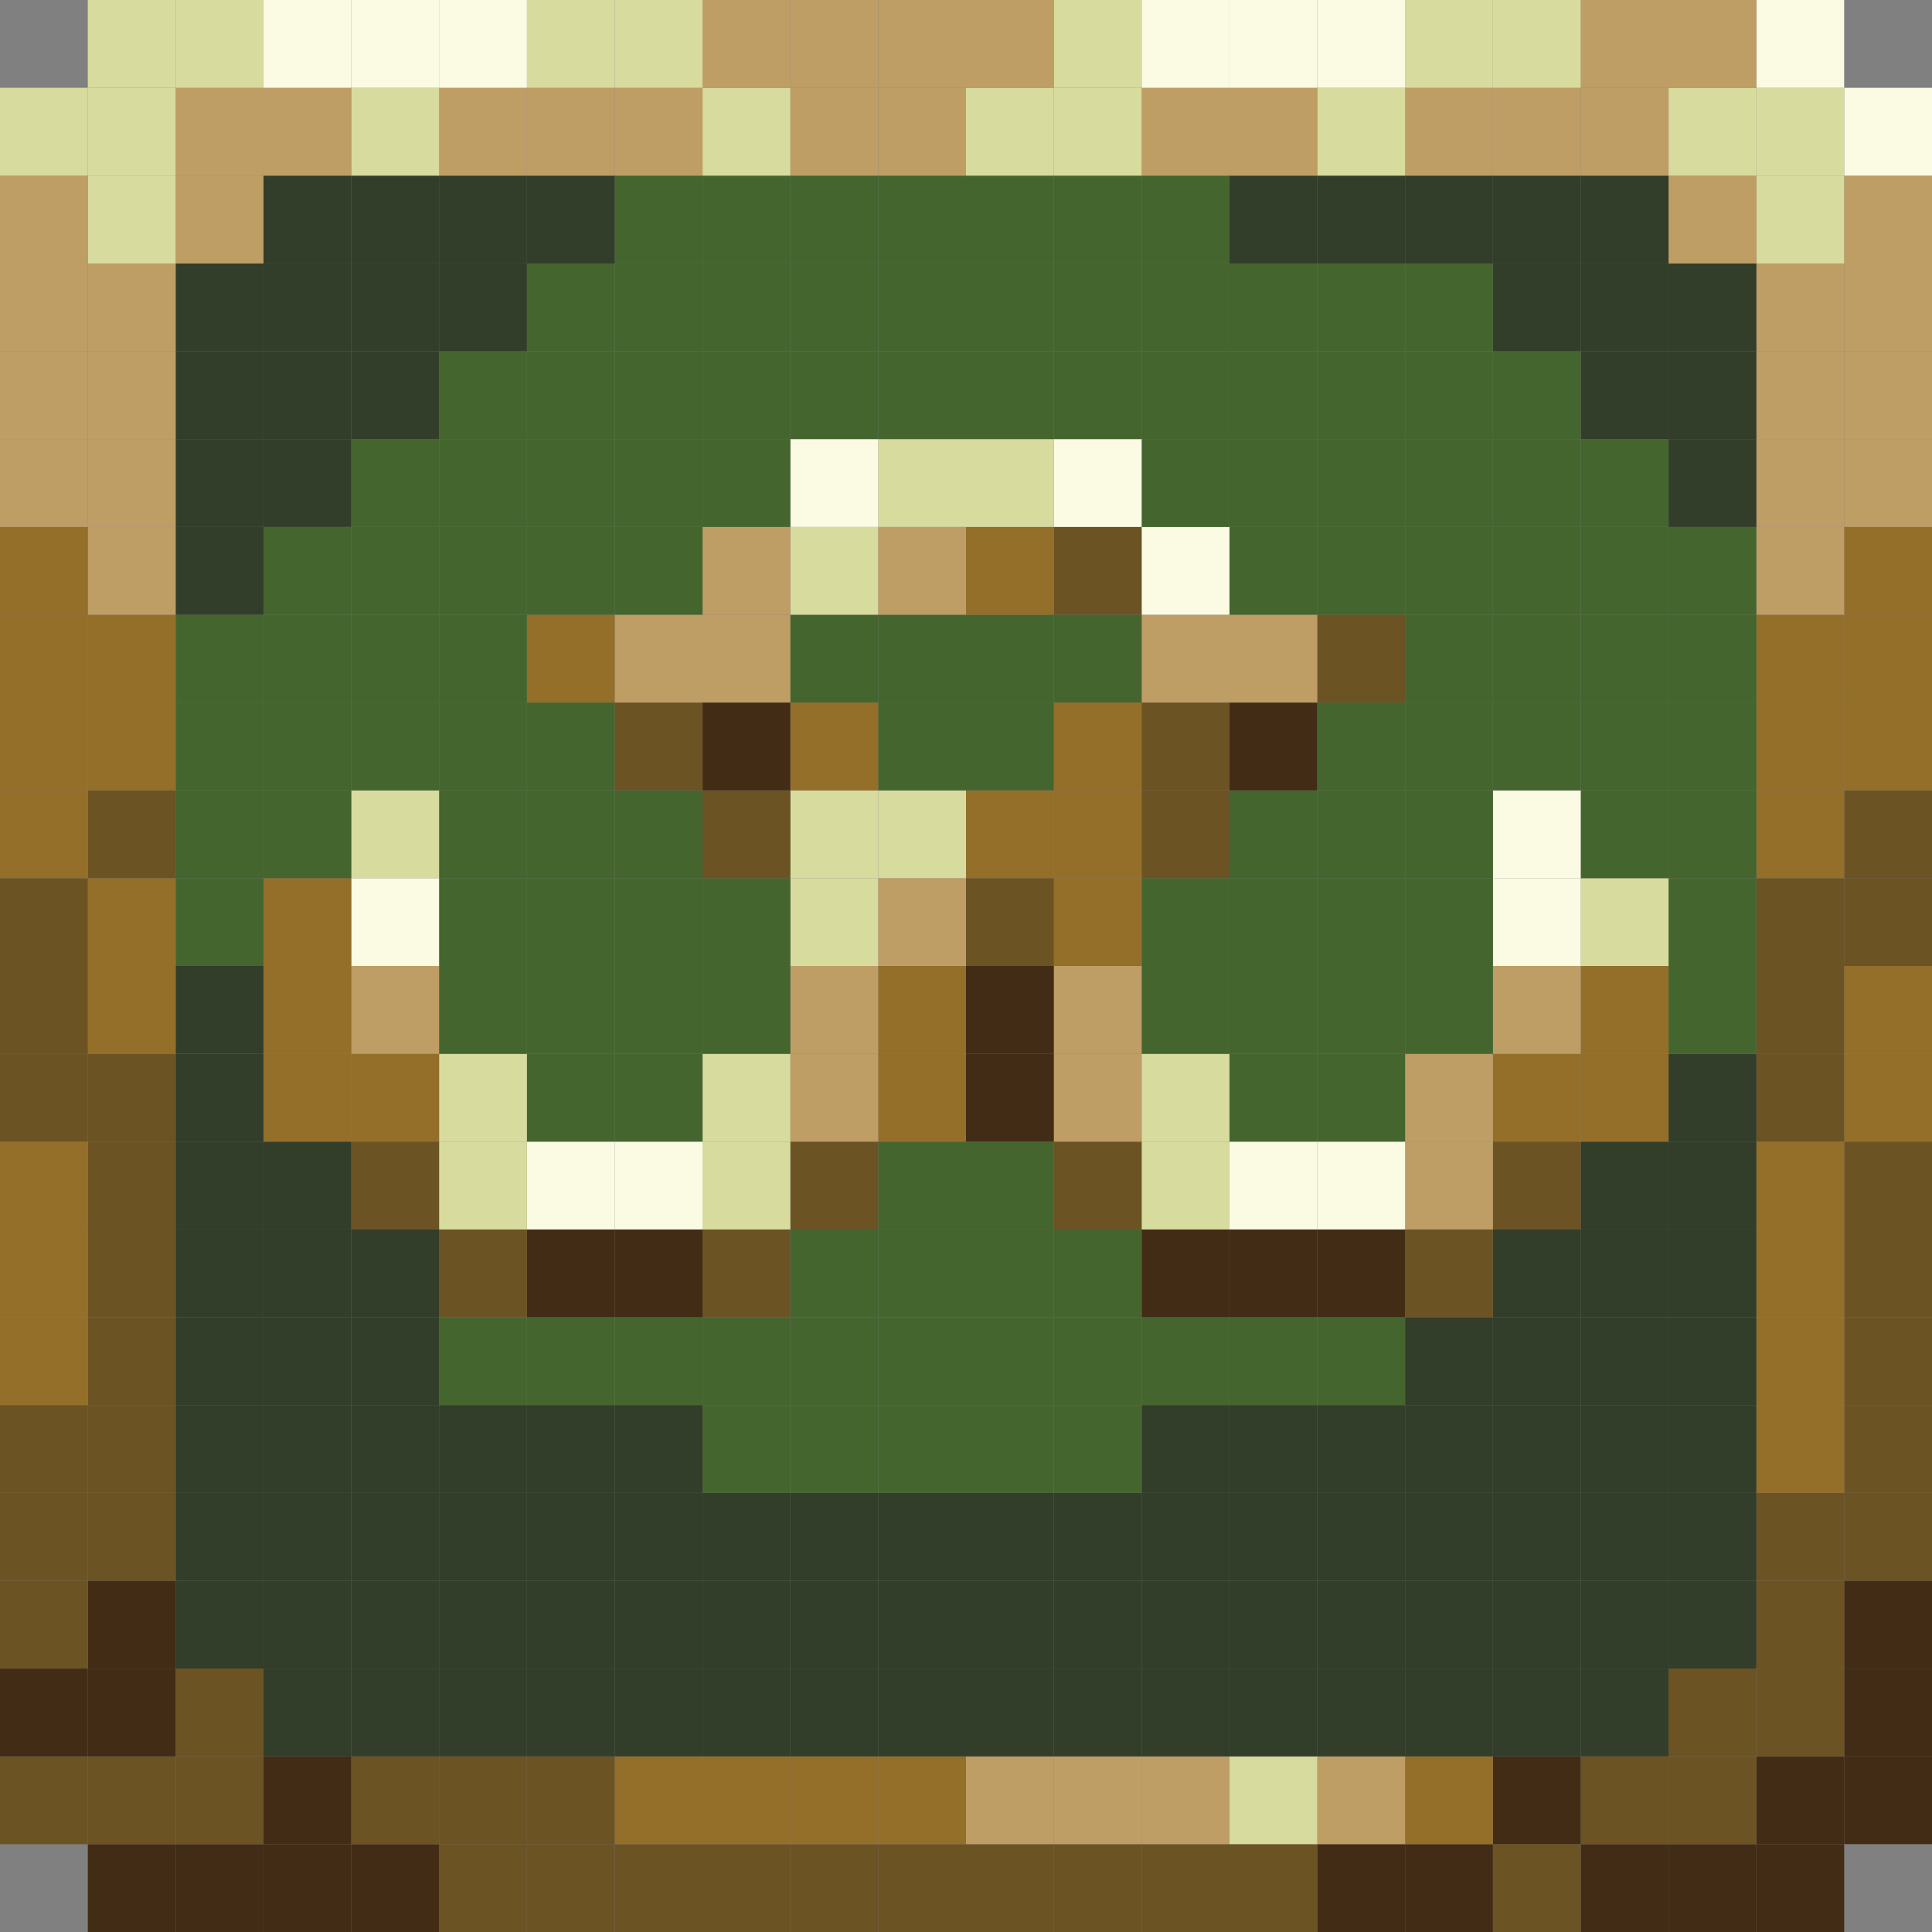 <svg xmlns="http://www.w3.org/2000/svg" viewBox="0 0 567.74 567.74"><rect x="0" y="0" width="567.74" height="567.74" fill="#808080" stroke="none"/><defs><style>.cls-1{fill:#422c16;}.cls-2{fill:#6b5324;}.cls-3{fill:#946f2a;}.cls-4{fill:#be9e65;}.cls-5{fill:#fbfbe4;}.cls-6{fill:#d8db9e;}.cls-7{fill:#323d2a;}.cls-8{fill:#45652f;}</style></defs><title>smn</title><g id="Layer_2" data-name="Layer 2"><g id="grid"><rect class="cls-1" x="541.93" y="516.13" width="25.81" height="25.8"/><rect class="cls-1" x="541.93" y="490.32" width="25.81" height="25.81"/><rect class="cls-1" x="541.93" y="464.51" width="25.81" height="25.81"/><rect class="cls-2" x="541.93" y="438.71" width="25.81" height="25.8"/><rect class="cls-2" x="541.93" y="412.9" width="25.81" height="25.81"/><rect class="cls-2" x="541.93" y="387.09" width="25.81" height="25.81"/><rect class="cls-2" x="541.93" y="361.29" width="25.81" height="25.8"/><rect class="cls-2" x="541.93" y="335.48" width="25.81" height="25.81"/><rect class="cls-3" x="541.93" y="309.68" width="25.81" height="25.8"/><rect class="cls-3" x="541.93" y="283.87" width="25.81" height="25.81"/><rect class="cls-2" x="541.93" y="258.06" width="25.81" height="25.81"/><rect class="cls-2" x="541.93" y="232.26" width="25.81" height="25.8"/><rect class="cls-3" x="541.93" y="206.45" width="25.81" height="25.81"/><rect class="cls-3" x="541.93" y="180.64" width="25.81" height="25.81"/><rect class="cls-3" x="541.93" y="154.84" width="25.81" height="25.8"/><rect class="cls-4" x="541.93" y="129.03" width="25.81" height="25.81"/><rect class="cls-4" x="541.93" y="103.22" width="25.81" height="25.81"/><rect class="cls-4" x="541.93" y="77.42" width="25.81" height="25.8"/><rect class="cls-4" x="541.93" y="51.61" width="25.81" height="25.81"/><rect class="cls-5" x="541.93" y="25.8" width="25.81" height="25.81"/><rect class="cls-1" x="516.13" y="541.93" width="25.8" height="25.81"/><rect class="cls-1" x="516.13" y="516.13" width="25.8" height="25.8"/><rect class="cls-2" x="516.13" y="490.32" width="25.8" height="25.81"/><rect class="cls-2" x="516.13" y="464.51" width="25.8" height="25.81"/><rect class="cls-2" x="516.13" y="438.71" width="25.8" height="25.8"/><rect class="cls-3" x="516.13" y="412.9" width="25.8" height="25.81"/><rect class="cls-3" x="516.13" y="387.09" width="25.8" height="25.81"/><rect class="cls-3" x="516.13" y="361.29" width="25.8" height="25.8"/><rect class="cls-3" x="516.13" y="335.48" width="25.8" height="25.81"/><rect class="cls-2" x="516.13" y="309.68" width="25.8" height="25.8"/><rect class="cls-2" x="516.13" y="283.87" width="25.8" height="25.81"/><rect class="cls-2" x="516.13" y="258.06" width="25.8" height="25.81"/><rect class="cls-3" x="516.13" y="232.26" width="25.8" height="25.8"/><rect class="cls-3" x="516.13" y="206.45" width="25.8" height="25.81"/><rect class="cls-3" x="516.13" y="180.64" width="25.8" height="25.81"/><rect class="cls-4" x="516.13" y="154.84" width="25.8" height="25.8"/><rect class="cls-4" x="516.13" y="129.03" width="25.8" height="25.81"/><rect class="cls-4" x="516.13" y="103.22" width="25.8" height="25.81"/><rect class="cls-4" x="516.13" y="77.42" width="25.8" height="25.8"/><rect class="cls-6" x="516.13" y="51.61" width="25.8" height="25.81"/><rect class="cls-6" x="516.13" y="25.8" width="25.8" height="25.81"/><rect class="cls-5" x="516.13" width="25.8" height="25.8"/><rect class="cls-1" x="490.32" y="541.93" width="25.81" height="25.81"/><rect class="cls-2" x="490.32" y="516.13" width="25.81" height="25.8"/><rect class="cls-2" x="490.32" y="490.32" width="25.81" height="25.81"/><rect class="cls-7" x="490.32" y="464.51" width="25.81" height="25.81"/><rect class="cls-7" x="490.32" y="438.71" width="25.81" height="25.8"/><rect class="cls-7" x="490.32" y="412.9" width="25.81" height="25.81"/><rect class="cls-7" x="490.32" y="387.09" width="25.81" height="25.81"/><rect class="cls-7" x="490.32" y="361.29" width="25.81" height="25.8"/><rect class="cls-7" x="490.32" y="335.48" width="25.81" height="25.81"/><rect class="cls-7" x="490.32" y="309.68" width="25.81" height="25.8"/><rect class="cls-8" x="490.32" y="283.87" width="25.81" height="25.81"/><rect class="cls-8" x="490.32" y="258.06" width="25.81" height="25.81"/><rect class="cls-8" x="490.32" y="232.26" width="25.81" height="25.8"/><rect class="cls-8" x="490.32" y="206.45" width="25.81" height="25.81"/><rect class="cls-8" x="490.32" y="180.64" width="25.81" height="25.81"/><rect class="cls-8" x="490.32" y="154.84" width="25.81" height="25.8"/><rect class="cls-7" x="490.32" y="129.03" width="25.81" height="25.81"/><rect class="cls-7" x="490.32" y="103.22" width="25.81" height="25.81"/><rect class="cls-7" x="490.32" y="77.42" width="25.81" height="25.8"/><rect class="cls-4" x="490.32" y="51.61" width="25.81" height="25.81"/><rect class="cls-6" x="490.32" y="25.8" width="25.81" height="25.81"/><rect class="cls-4" x="490.32" width="25.81" height="25.8"/><rect class="cls-1" x="464.51" y="541.93" width="25.81" height="25.81"/><rect class="cls-2" x="464.51" y="516.13" width="25.81" height="25.8"/><rect class="cls-7" x="464.51" y="490.32" width="25.81" height="25.81"/><rect class="cls-7" x="464.51" y="464.51" width="25.81" height="25.81"/><rect class="cls-7" x="464.51" y="438.71" width="25.81" height="25.8"/><rect class="cls-7" x="464.51" y="412.9" width="25.81" height="25.81"/><rect class="cls-7" x="464.51" y="387.09" width="25.81" height="25.81"/><rect class="cls-7" x="464.51" y="361.29" width="25.81" height="25.8"/><rect class="cls-7" x="464.51" y="335.48" width="25.81" height="25.81"/><rect class="cls-3" x="464.51" y="309.68" width="25.81" height="25.8"/><rect class="cls-3" x="464.51" y="283.87" width="25.81" height="25.81"/><rect class="cls-6" x="464.51" y="258.06" width="25.81" height="25.81"/><rect class="cls-8" x="464.51" y="232.26" width="25.81" height="25.8"/><rect class="cls-8" x="464.51" y="206.45" width="25.81" height="25.81"/><rect class="cls-8" x="464.51" y="180.64" width="25.81" height="25.81"/><rect class="cls-8" x="464.51" y="154.84" width="25.81" height="25.8"/><rect class="cls-8" x="464.51" y="129.03" width="25.81" height="25.81"/><rect class="cls-7" x="464.51" y="103.22" width="25.81" height="25.81"/><rect class="cls-7" x="464.51" y="77.42" width="25.81" height="25.8"/><rect class="cls-7" x="464.51" y="51.61" width="25.81" height="25.81"/><rect class="cls-4" x="464.51" y="25.8" width="25.81" height="25.81"/><rect class="cls-4" x="464.51" width="25.81" height="25.8"/><rect class="cls-2" x="438.71" y="541.93" width="25.8" height="25.81"/><rect class="cls-1" x="438.71" y="516.13" width="25.8" height="25.8"/><rect class="cls-7" x="438.71" y="490.32" width="25.8" height="25.81"/><rect class="cls-7" x="438.71" y="464.51" width="25.8" height="25.81"/><rect class="cls-7" x="438.71" y="438.71" width="25.8" height="25.8"/><rect class="cls-7" x="438.71" y="412.9" width="25.8" height="25.81"/><rect class="cls-7" x="438.71" y="387.09" width="25.8" height="25.81"/><rect class="cls-7" x="438.71" y="361.29" width="25.8" height="25.8"/><rect class="cls-2" x="438.71" y="335.48" width="25.8" height="25.81"/><rect class="cls-3" x="438.71" y="309.68" width="25.8" height="25.8"/><rect class="cls-4" x="438.71" y="283.87" width="25.8" height="25.81"/><rect class="cls-5" x="438.71" y="258.06" width="25.8" height="25.81"/><rect class="cls-5" x="438.71" y="232.26" width="25.8" height="25.8"/><rect class="cls-8" x="438.71" y="206.45" width="25.8" height="25.81"/><rect class="cls-8" x="438.71" y="180.64" width="25.8" height="25.81"/><rect class="cls-8" x="438.71" y="154.84" width="25.8" height="25.8"/><rect class="cls-8" x="438.71" y="129.03" width="25.8" height="25.81"/><rect class="cls-8" x="438.71" y="103.22" width="25.8" height="25.81"/><rect class="cls-7" x="438.71" y="77.42" width="25.8" height="25.8"/><rect class="cls-7" x="438.71" y="51.61" width="25.8" height="25.81"/><rect class="cls-4" x="438.71" y="25.8" width="25.8" height="25.81"/><rect class="cls-6" x="438.71" width="25.8" height="25.8"/><rect class="cls-1" x="412.9" y="541.93" width="25.81" height="25.81"/><rect class="cls-3" x="412.9" y="516.13" width="25.81" height="25.8"/><rect class="cls-7" x="412.9" y="490.32" width="25.81" height="25.81"/><rect class="cls-7" x="412.9" y="464.51" width="25.81" height="25.81"/><rect class="cls-7" x="412.9" y="438.71" width="25.81" height="25.8"/><rect class="cls-7" x="412.9" y="412.9" width="25.81" height="25.81"/><rect class="cls-7" x="412.9" y="387.09" width="25.81" height="25.81"/><rect class="cls-2" x="412.9" y="361.29" width="25.81" height="25.8"/><rect class="cls-4" x="412.9" y="335.48" width="25.81" height="25.81"/><rect class="cls-4" x="412.9" y="309.68" width="25.81" height="25.8"/><rect class="cls-8" x="412.9" y="283.87" width="25.81" height="25.81"/><rect class="cls-8" x="412.9" y="258.06" width="25.81" height="25.81"/><rect class="cls-8" x="412.9" y="232.26" width="25.81" height="25.8"/><rect class="cls-8" x="412.9" y="206.45" width="25.81" height="25.81"/><rect class="cls-8" x="412.9" y="180.64" width="25.81" height="25.81"/><rect class="cls-8" x="412.9" y="154.84" width="25.81" height="25.8"/><rect class="cls-8" x="412.9" y="129.03" width="25.81" height="25.81"/><rect class="cls-8" x="412.9" y="103.22" width="25.81" height="25.81"/><rect class="cls-8" x="412.9" y="77.42" width="25.81" height="25.8"/><rect class="cls-7" x="412.9" y="51.61" width="25.81" height="25.81"/><rect class="cls-4" x="412.9" y="25.8" width="25.81" height="25.81"/><rect class="cls-6" x="412.9" width="25.81" height="25.8"/><rect class="cls-1" x="387.09" y="541.93" width="25.81" height="25.81"/><rect class="cls-4" x="387.09" y="516.13" width="25.81" height="25.8"/><rect class="cls-7" x="387.09" y="490.32" width="25.81" height="25.81"/><rect class="cls-7" x="387.09" y="464.51" width="25.81" height="25.81"/><rect class="cls-7" x="387.09" y="438.71" width="25.81" height="25.8"/><rect class="cls-7" x="387.09" y="412.9" width="25.81" height="25.81"/><rect class="cls-8" x="387.09" y="387.09" width="25.81" height="25.81"/><rect class="cls-1" x="387.09" y="361.29" width="25.81" height="25.8"/><rect class="cls-5" x="387.09" y="335.48" width="25.81" height="25.81"/><rect class="cls-8" x="387.09" y="309.68" width="25.81" height="25.8"/><rect class="cls-8" x="387.09" y="283.87" width="25.81" height="25.81"/><rect class="cls-8" x="387.09" y="258.06" width="25.81" height="25.81"/><rect class="cls-8" x="387.09" y="232.26" width="25.81" height="25.8"/><rect class="cls-8" x="387.09" y="206.45" width="25.81" height="25.81"/><rect class="cls-2" x="387.09" y="180.64" width="25.81" height="25.81"/><rect class="cls-8" x="387.09" y="154.84" width="25.81" height="25.8"/><rect class="cls-8" x="387.09" y="129.03" width="25.81" height="25.81"/><rect class="cls-8" x="387.09" y="103.22" width="25.81" height="25.81"/><rect class="cls-8" x="387.09" y="77.42" width="25.81" height="25.8"/><rect class="cls-7" x="387.09" y="51.61" width="25.81" height="25.81"/><rect class="cls-6" x="387.09" y="25.8" width="25.81" height="25.81"/><rect class="cls-5" x="387.09" width="25.81" height="25.8"/><rect class="cls-2" x="361.29" y="541.93" width="25.8" height="25.81"/><rect class="cls-6" x="361.29" y="516.13" width="25.8" height="25.8"/><rect class="cls-7" x="361.29" y="490.32" width="25.8" height="25.81"/><rect class="cls-7" x="361.29" y="464.51" width="25.8" height="25.81"/><rect class="cls-7" x="361.29" y="438.71" width="25.8" height="25.8"/><rect class="cls-7" x="361.29" y="412.9" width="25.8" height="25.81"/><rect class="cls-8" x="361.29" y="387.09" width="25.8" height="25.81"/><rect class="cls-1" x="361.29" y="361.29" width="25.8" height="25.8"/><rect class="cls-5" x="361.29" y="335.48" width="25.8" height="25.81"/><rect class="cls-8" x="361.29" y="309.68" width="25.8" height="25.8"/><rect class="cls-8" x="361.29" y="283.87" width="25.8" height="25.81"/><rect class="cls-8" x="361.29" y="258.06" width="25.8" height="25.81"/><rect class="cls-8" x="361.29" y="232.26" width="25.8" height="25.8"/><rect class="cls-1" x="361.29" y="206.45" width="25.8" height="25.81"/><rect class="cls-4" x="361.29" y="180.64" width="25.8" height="25.81"/><rect class="cls-8" x="361.29" y="154.84" width="25.8" height="25.8"/><rect class="cls-8" x="361.29" y="129.03" width="25.8" height="25.81"/><rect class="cls-8" x="361.29" y="103.22" width="25.8" height="25.81"/><rect class="cls-8" x="361.29" y="77.42" width="25.8" height="25.8"/><rect class="cls-7" x="361.29" y="51.61" width="25.8" height="25.81"/><rect class="cls-4" x="361.29" y="25.8" width="25.8" height="25.81"/><rect class="cls-5" x="361.29" width="25.8" height="25.8"/><rect class="cls-2" x="335.48" y="541.93" width="25.81" height="25.81"/><rect class="cls-4" x="335.48" y="516.13" width="25.81" height="25.8"/><rect class="cls-7" x="335.48" y="490.32" width="25.81" height="25.81"/><rect class="cls-7" x="335.48" y="464.51" width="25.81" height="25.81"/><rect class="cls-7" x="335.48" y="438.71" width="25.81" height="25.8"/><rect class="cls-7" x="335.48" y="412.9" width="25.81" height="25.81"/><rect class="cls-8" x="335.48" y="387.09" width="25.81" height="25.81"/><rect class="cls-1" x="335.48" y="361.29" width="25.81" height="25.8"/><rect class="cls-6" x="335.48" y="335.48" width="25.81" height="25.81"/><rect class="cls-6" x="335.48" y="309.68" width="25.81" height="25.8"/><rect class="cls-8" x="335.48" y="283.87" width="25.81" height="25.81"/><rect class="cls-8" x="335.48" y="258.06" width="25.81" height="25.81"/><rect class="cls-2" x="335.48" y="232.26" width="25.81" height="25.8"/><rect class="cls-2" x="335.48" y="206.45" width="25.81" height="25.81"/><rect class="cls-4" x="335.48" y="180.64" width="25.81" height="25.81"/><rect class="cls-5" x="335.48" y="154.84" width="25.81" height="25.8"/><rect class="cls-8" x="335.48" y="129.03" width="25.81" height="25.81"/><rect class="cls-8" x="335.48" y="103.22" width="25.81" height="25.81"/><rect class="cls-8" x="335.48" y="77.42" width="25.81" height="25.8"/><rect class="cls-8" x="335.48" y="51.61" width="25.81" height="25.81"/><rect class="cls-4" x="335.48" y="25.8" width="25.81" height="25.81"/><rect class="cls-5" x="335.48" width="25.81" height="25.8"/><rect class="cls-2" x="309.67" y="541.93" width="25.81" height="25.81"/><rect class="cls-4" x="309.67" y="516.13" width="25.81" height="25.8"/><rect class="cls-7" x="309.67" y="490.32" width="25.81" height="25.81"/><rect class="cls-7" x="309.67" y="464.51" width="25.81" height="25.81"/><rect class="cls-7" x="309.67" y="438.71" width="25.81" height="25.8"/><rect class="cls-8" x="309.67" y="412.9" width="25.81" height="25.81"/><rect class="cls-8" x="309.67" y="387.09" width="25.81" height="25.81"/><rect class="cls-8" x="309.67" y="361.29" width="25.81" height="25.8"/><rect class="cls-2" x="309.67" y="335.48" width="25.81" height="25.81"/><rect class="cls-4" x="309.67" y="309.68" width="25.81" height="25.8"/><rect class="cls-4" x="309.67" y="283.87" width="25.81" height="25.81"/><rect class="cls-3" x="309.67" y="258.06" width="25.81" height="25.81"/><rect class="cls-3" x="309.67" y="232.26" width="25.81" height="25.8"/><rect class="cls-3" x="309.67" y="206.45" width="25.81" height="25.81"/><rect class="cls-8" x="309.67" y="180.64" width="25.81" height="25.81"/><rect class="cls-2" x="309.67" y="154.84" width="25.81" height="25.8"/><rect class="cls-5" x="309.67" y="129.03" width="25.81" height="25.81"/><rect class="cls-8" x="309.67" y="103.22" width="25.81" height="25.81"/><rect class="cls-8" x="309.67" y="77.42" width="25.81" height="25.8"/><rect class="cls-8" x="309.67" y="51.61" width="25.81" height="25.81"/><rect class="cls-6" x="309.67" y="25.8" width="25.81" height="25.81"/><rect class="cls-6" x="309.67" width="25.81" height="25.8"/><rect class="cls-2" x="283.87" y="541.93" width="25.8" height="25.81"/><rect class="cls-4" x="283.87" y="516.13" width="25.8" height="25.8"/><rect class="cls-7" x="283.87" y="490.32" width="25.8" height="25.81"/><rect class="cls-7" x="283.87" y="464.51" width="25.8" height="25.81"/><rect class="cls-7" x="283.87" y="438.71" width="25.8" height="25.8"/><rect class="cls-8" x="283.87" y="412.9" width="25.8" height="25.81"/><rect class="cls-8" x="283.87" y="387.09" width="25.8" height="25.81"/><rect class="cls-8" x="283.87" y="361.29" width="25.8" height="25.8"/><rect class="cls-8" x="283.87" y="335.48" width="25.8" height="25.81"/><rect class="cls-1" x="283.87" y="309.68" width="25.8" height="25.8"/><rect class="cls-1" x="283.87" y="283.87" width="25.8" height="25.81"/><rect class="cls-2" x="283.87" y="258.06" width="25.8" height="25.81"/><rect class="cls-3" x="283.87" y="232.26" width="25.8" height="25.8"/><rect class="cls-8" x="283.87" y="206.45" width="25.8" height="25.81"/><rect class="cls-8" x="283.87" y="180.64" width="25.8" height="25.81"/><rect class="cls-3" x="283.87" y="154.84" width="25.8" height="25.8"/><rect class="cls-6" x="283.87" y="129.03" width="25.8" height="25.81"/><rect class="cls-8" x="283.87" y="103.22" width="25.8" height="25.81"/><rect class="cls-8" x="283.87" y="77.42" width="25.8" height="25.8"/><rect class="cls-8" x="283.87" y="51.61" width="25.8" height="25.81"/><rect class="cls-6" x="283.87" y="25.8" width="25.8" height="25.81"/><rect class="cls-4" x="283.87" width="25.8" height="25.8"/><rect class="cls-2" x="258.06" y="541.93" width="25.81" height="25.81"/><rect class="cls-3" x="258.06" y="516.13" width="25.81" height="25.8"/><rect class="cls-7" x="258.06" y="490.32" width="25.81" height="25.81"/><rect class="cls-7" x="258.06" y="464.51" width="25.81" height="25.81"/><rect class="cls-7" x="258.06" y="438.71" width="25.81" height="25.8"/><rect class="cls-8" x="258.06" y="412.9" width="25.81" height="25.81"/><rect class="cls-8" x="258.06" y="387.09" width="25.81" height="25.81"/><rect class="cls-8" x="258.06" y="361.29" width="25.81" height="25.8"/><rect class="cls-8" x="258.06" y="335.48" width="25.81" height="25.81"/><rect class="cls-3" x="258.06" y="309.68" width="25.81" height="25.8"/><rect class="cls-3" x="258.06" y="283.87" width="25.81" height="25.81"/><rect class="cls-4" x="258.06" y="258.06" width="25.81" height="25.81"/><rect class="cls-6" x="258.06" y="232.26" width="25.81" height="25.8"/><rect class="cls-8" x="258.06" y="206.45" width="25.81" height="25.81"/><rect class="cls-8" x="258.06" y="180.64" width="25.81" height="25.81"/><rect class="cls-4" x="258.06" y="154.84" width="25.81" height="25.8"/><rect class="cls-6" x="258.06" y="129.03" width="25.81" height="25.81"/><rect class="cls-8" x="258.06" y="103.22" width="25.81" height="25.81"/><rect class="cls-8" x="258.06" y="77.42" width="25.81" height="25.8"/><rect class="cls-8" x="258.06" y="51.61" width="25.81" height="25.81"/><rect class="cls-4" x="258.06" y="25.8" width="25.81" height="25.81"/><rect class="cls-4" x="258.06" width="25.81" height="25.8"/><rect class="cls-2" x="232.25" y="541.93" width="25.81" height="25.81"/><rect class="cls-3" x="232.25" y="516.13" width="25.81" height="25.8"/><rect class="cls-7" x="232.25" y="490.32" width="25.81" height="25.81"/><rect class="cls-7" x="232.25" y="464.51" width="25.81" height="25.81"/><rect class="cls-7" x="232.25" y="438.71" width="25.81" height="25.8"/><rect class="cls-8" x="232.25" y="412.9" width="25.81" height="25.81"/><rect class="cls-8" x="232.25" y="387.09" width="25.81" height="25.81"/><rect class="cls-8" x="232.25" y="361.29" width="25.81" height="25.8"/><rect class="cls-2" x="232.25" y="335.48" width="25.81" height="25.81"/><rect class="cls-4" x="232.25" y="309.68" width="25.81" height="25.8"/><rect class="cls-4" x="232.25" y="283.87" width="25.81" height="25.81"/><rect class="cls-6" x="232.25" y="258.06" width="25.81" height="25.81"/><rect class="cls-6" x="232.25" y="232.26" width="25.81" height="25.8"/><rect class="cls-3" x="232.25" y="206.45" width="25.81" height="25.81"/><rect class="cls-8" x="232.25" y="180.64" width="25.81" height="25.81"/><rect class="cls-6" x="232.25" y="154.84" width="25.81" height="25.8"/><rect class="cls-5" x="232.25" y="129.03" width="25.81" height="25.81"/><rect class="cls-8" x="232.25" y="103.22" width="25.81" height="25.81"/><rect class="cls-8" x="232.25" y="77.42" width="25.81" height="25.8"/><rect class="cls-8" x="232.25" y="51.61" width="25.81" height="25.81"/><rect class="cls-4" x="232.25" y="25.8" width="25.81" height="25.81"/><rect class="cls-4" x="232.25" width="25.81" height="25.8"/><rect class="cls-2" x="206.45" y="541.93" width="25.8" height="25.81"/><rect class="cls-3" x="206.45" y="516.13" width="25.8" height="25.8"/><rect class="cls-7" x="206.45" y="490.32" width="25.8" height="25.81"/><rect class="cls-7" x="206.45" y="464.51" width="25.8" height="25.81"/><rect class="cls-7" x="206.45" y="438.71" width="25.8" height="25.8"/><rect class="cls-8" x="206.45" y="412.9" width="25.8" height="25.81"/><rect class="cls-8" x="206.45" y="387.09" width="25.8" height="25.81"/><rect class="cls-2" x="206.45" y="361.29" width="25.8" height="25.8"/><rect class="cls-6" x="206.45" y="335.48" width="25.8" height="25.81"/><rect class="cls-6" x="206.45" y="309.68" width="25.8" height="25.8"/><rect class="cls-8" x="206.45" y="283.87" width="25.8" height="25.81"/><rect class="cls-8" x="206.45" y="258.06" width="25.8" height="25.81"/><rect class="cls-2" x="206.45" y="232.26" width="25.8" height="25.8"/><rect class="cls-1" x="206.45" y="206.45" width="25.8" height="25.81"/><rect class="cls-4" x="206.45" y="180.64" width="25.8" height="25.81"/><rect class="cls-4" x="206.45" y="154.84" width="25.8" height="25.8"/><rect class="cls-8" x="206.45" y="129.03" width="25.8" height="25.81"/><rect class="cls-8" x="206.45" y="103.22" width="25.8" height="25.81"/><rect class="cls-8" x="206.45" y="77.42" width="25.8" height="25.8"/><rect class="cls-8" x="206.45" y="51.61" width="25.8" height="25.81"/><rect class="cls-6" x="206.45" y="25.8" width="25.8" height="25.81"/><rect class="cls-4" x="206.45" width="25.8" height="25.8"/><rect class="cls-2" x="180.64" y="541.93" width="25.81" height="25.81"/><rect class="cls-3" x="180.64" y="516.13" width="25.81" height="25.8"/><rect class="cls-7" x="180.64" y="490.32" width="25.81" height="25.81"/><rect class="cls-7" x="180.64" y="464.51" width="25.81" height="25.81"/><rect class="cls-7" x="180.64" y="438.71" width="25.81" height="25.8"/><rect class="cls-7" x="180.64" y="412.9" width="25.81" height="25.81"/><rect class="cls-8" x="180.64" y="387.09" width="25.81" height="25.81"/><rect class="cls-1" x="180.64" y="361.29" width="25.81" height="25.8"/><rect class="cls-5" x="180.64" y="335.48" width="25.81" height="25.81"/><rect class="cls-8" x="180.64" y="309.68" width="25.81" height="25.8"/><rect class="cls-8" x="180.64" y="283.87" width="25.81" height="25.81"/><rect class="cls-8" x="180.64" y="258.06" width="25.81" height="25.81"/><rect class="cls-8" x="180.64" y="232.26" width="25.81" height="25.8"/><rect class="cls-2" x="180.64" y="206.45" width="25.81" height="25.81"/><rect class="cls-4" x="180.64" y="180.64" width="25.81" height="25.81"/><rect class="cls-8" x="180.64" y="154.84" width="25.81" height="25.8"/><rect class="cls-8" x="180.64" y="129.03" width="25.81" height="25.81"/><rect class="cls-8" x="180.64" y="103.22" width="25.81" height="25.81"/><rect class="cls-8" x="180.64" y="77.42" width="25.81" height="25.8"/><rect class="cls-8" x="180.64" y="51.61" width="25.81" height="25.81"/><rect class="cls-4" x="180.64" y="25.8" width="25.81" height="25.81"/><rect class="cls-6" x="180.64" width="25.81" height="25.8"/><rect class="cls-2" x="154.84" y="541.93" width="25.8" height="25.81"/><rect class="cls-2" x="154.84" y="516.13" width="25.8" height="25.8"/><rect class="cls-7" x="154.84" y="490.32" width="25.8" height="25.81"/><rect class="cls-7" x="154.84" y="464.51" width="25.8" height="25.81"/><rect class="cls-7" x="154.84" y="438.71" width="25.8" height="25.8"/><rect class="cls-7" x="154.84" y="412.9" width="25.8" height="25.81"/><rect class="cls-8" x="154.84" y="387.09" width="25.8" height="25.81"/><rect class="cls-1" x="154.84" y="361.29" width="25.8" height="25.8"/><rect class="cls-5" x="154.84" y="335.48" width="25.8" height="25.81"/><rect class="cls-8" x="154.84" y="309.68" width="25.8" height="25.8"/><rect class="cls-8" x="154.84" y="283.87" width="25.8" height="25.81"/><rect class="cls-8" x="154.84" y="258.06" width="25.8" height="25.81"/><rect class="cls-8" x="154.84" y="232.26" width="25.8" height="25.8"/><rect class="cls-8" x="154.84" y="206.45" width="25.8" height="25.81"/><rect class="cls-3" x="154.84" y="180.64" width="25.8" height="25.81"/><rect class="cls-8" x="154.84" y="154.84" width="25.8" height="25.8"/><rect class="cls-8" x="154.84" y="129.03" width="25.8" height="25.81"/><rect class="cls-8" x="154.84" y="103.22" width="25.8" height="25.81"/><rect class="cls-8" x="154.84" y="77.42" width="25.8" height="25.8"/><rect class="cls-7" x="154.84" y="51.61" width="25.8" height="25.81"/><rect class="cls-4" x="154.84" y="25.8" width="25.8" height="25.81"/><rect class="cls-6" x="154.84" width="25.8" height="25.8"/><rect class="cls-2" x="129.03" y="541.93" width="25.81" height="25.81"/><rect class="cls-2" x="129.03" y="516.13" width="25.81" height="25.8"/><rect class="cls-7" x="129.03" y="490.32" width="25.81" height="25.81"/><rect class="cls-7" x="129.03" y="464.51" width="25.81" height="25.81"/><rect class="cls-7" x="129.03" y="438.71" width="25.81" height="25.8"/><rect class="cls-7" x="129.03" y="412.9" width="25.81" height="25.81"/><rect class="cls-8" x="129.03" y="387.09" width="25.81" height="25.81"/><rect class="cls-2" x="129.03" y="361.29" width="25.81" height="25.8"/><rect class="cls-6" x="129.03" y="335.48" width="25.81" height="25.81"/><rect class="cls-6" x="129.03" y="309.68" width="25.81" height="25.8"/><rect class="cls-8" x="129.03" y="283.87" width="25.81" height="25.81"/><rect class="cls-8" x="129.03" y="258.06" width="25.81" height="25.81"/><rect class="cls-8" x="129.03" y="232.26" width="25.81" height="25.8"/><rect class="cls-8" x="129.03" y="206.45" width="25.81" height="25.81"/><rect class="cls-8" x="129.03" y="180.64" width="25.81" height="25.81"/><rect class="cls-8" x="129.03" y="154.84" width="25.81" height="25.8"/><rect class="cls-8" x="129.03" y="129.03" width="25.81" height="25.81"/><rect class="cls-8" x="129.03" y="103.22" width="25.81" height="25.81"/><rect class="cls-7" x="129.03" y="77.42" width="25.81" height="25.8"/><rect class="cls-7" x="129.03" y="51.61" width="25.81" height="25.81"/><rect class="cls-4" x="129.03" y="25.8" width="25.81" height="25.81"/><rect class="cls-5" x="129.03" width="25.81" height="25.8"/><rect class="cls-1" x="103.22" y="541.93" width="25.81" height="25.81"/><rect class="cls-2" x="103.22" y="516.13" width="25.81" height="25.8"/><rect class="cls-7" x="103.22" y="490.32" width="25.81" height="25.81"/><rect class="cls-7" x="103.22" y="464.51" width="25.81" height="25.81"/><rect class="cls-7" x="103.22" y="438.71" width="25.81" height="25.8"/><rect class="cls-7" x="103.22" y="412.9" width="25.81" height="25.81"/><rect class="cls-7" x="103.22" y="387.09" width="25.81" height="25.81"/><rect class="cls-7" x="103.22" y="361.29" width="25.81" height="25.8"/><rect class="cls-2" x="103.22" y="335.48" width="25.81" height="25.81"/><rect class="cls-3" x="103.22" y="309.68" width="25.81" height="25.8"/><rect class="cls-4" x="103.22" y="283.87" width="25.81" height="25.81"/><rect class="cls-5" x="103.22" y="258.06" width="25.81" height="25.81"/><rect class="cls-6" x="103.22" y="232.26" width="25.81" height="25.8"/><rect class="cls-8" x="103.22" y="206.45" width="25.81" height="25.81"/><rect class="cls-8" x="103.22" y="180.64" width="25.81" height="25.81"/><rect class="cls-8" x="103.22" y="154.84" width="25.81" height="25.8"/><rect class="cls-8" x="103.22" y="129.03" width="25.81" height="25.81"/><rect class="cls-7" x="103.22" y="103.22" width="25.81" height="25.81"/><rect class="cls-7" x="103.22" y="77.42" width="25.81" height="25.8"/><rect class="cls-7" x="103.22" y="51.61" width="25.81" height="25.81"/><rect class="cls-6" x="103.22" y="25.8" width="25.81" height="25.81"/><rect class="cls-5" x="103.22" width="25.81" height="25.8"/><rect class="cls-1" x="77.42" y="541.93" width="25.8" height="25.81"/><rect class="cls-1" x="77.42" y="516.13" width="25.8" height="25.8"/><rect class="cls-7" x="77.42" y="490.32" width="25.8" height="25.81"/><rect class="cls-7" x="77.42" y="464.51" width="25.8" height="25.81"/><rect class="cls-7" x="77.42" y="438.71" width="25.8" height="25.8"/><rect class="cls-7" x="77.42" y="412.9" width="25.8" height="25.81"/><rect class="cls-7" x="77.42" y="387.09" width="25.8" height="25.81"/><rect class="cls-7" x="77.42" y="361.29" width="25.8" height="25.8"/><rect class="cls-7" x="77.42" y="335.48" width="25.8" height="25.81"/><rect class="cls-3" x="77.42" y="309.68" width="25.8" height="25.8"/><rect class="cls-3" x="77.42" y="283.87" width="25.8" height="25.81"/><rect class="cls-3" x="77.42" y="258.06" width="25.8" height="25.81"/><rect class="cls-8" x="77.42" y="232.26" width="25.8" height="25.8"/><rect class="cls-8" x="77.42" y="206.45" width="25.8" height="25.81"/><rect class="cls-8" x="77.42" y="180.64" width="25.8" height="25.81"/><rect class="cls-8" x="77.42" y="154.84" width="25.8" height="25.8"/><rect class="cls-7" x="77.42" y="129.03" width="25.8" height="25.81"/><rect class="cls-7" x="77.42" y="103.22" width="25.8" height="25.81"/><rect class="cls-7" x="77.42" y="77.42" width="25.8" height="25.8"/><rect class="cls-7" x="77.42" y="51.61" width="25.8" height="25.81"/><rect class="cls-4" x="77.42" y="25.8" width="25.8" height="25.81"/><rect class="cls-5" x="77.42" width="25.8" height="25.8"/><rect class="cls-1" x="51.61" y="541.93" width="25.81" height="25.81"/><rect class="cls-2" x="51.61" y="516.13" width="25.81" height="25.8"/><rect class="cls-2" x="51.61" y="490.32" width="25.81" height="25.81"/><rect class="cls-7" x="51.61" y="464.51" width="25.81" height="25.81"/><rect class="cls-7" x="51.61" y="438.71" width="25.81" height="25.8"/><rect class="cls-7" x="51.61" y="412.9" width="25.81" height="25.81"/><rect class="cls-7" x="51.61" y="387.09" width="25.81" height="25.81"/><rect class="cls-7" x="51.61" y="361.29" width="25.81" height="25.8"/><rect class="cls-7" x="51.61" y="335.48" width="25.81" height="25.81"/><rect class="cls-7" x="51.61" y="309.68" width="25.81" height="25.8"/><rect class="cls-7" x="51.61" y="283.87" width="25.81" height="25.81"/><rect class="cls-8" x="51.61" y="258.06" width="25.81" height="25.81"/><rect class="cls-8" x="51.61" y="232.26" width="25.81" height="25.8"/><rect class="cls-8" x="51.61" y="206.45" width="25.81" height="25.81"/><rect class="cls-8" x="51.61" y="180.64" width="25.81" height="25.81"/><rect class="cls-7" x="51.61" y="154.84" width="25.81" height="25.8"/><rect class="cls-7" x="51.61" y="129.03" width="25.81" height="25.81"/><rect class="cls-7" x="51.61" y="103.22" width="25.81" height="25.81"/><rect class="cls-7" x="51.61" y="77.42" width="25.81" height="25.8"/><rect class="cls-4" x="51.61" y="51.61" width="25.81" height="25.81"/><rect class="cls-4" x="51.61" y="25.8" width="25.81" height="25.81"/><rect class="cls-6" x="51.61" width="25.81" height="25.8"/><rect class="cls-1" x="25.8" y="541.93" width="25.81" height="25.81"/><rect class="cls-2" x="25.8" y="516.13" width="25.81" height="25.8"/><rect class="cls-1" x="25.8" y="490.32" width="25.81" height="25.81"/><rect class="cls-1" x="25.8" y="464.51" width="25.81" height="25.81"/><rect class="cls-2" x="25.8" y="438.71" width="25.81" height="25.8"/><rect class="cls-2" x="25.8" y="412.9" width="25.81" height="25.81"/><rect class="cls-2" x="25.8" y="387.09" width="25.81" height="25.81"/><rect class="cls-2" x="25.8" y="361.29" width="25.81" height="25.8"/><rect class="cls-2" x="25.8" y="335.48" width="25.81" height="25.81"/><rect class="cls-2" x="25.8" y="309.68" width="25.81" height="25.8"/><rect class="cls-3" x="25.8" y="283.87" width="25.81" height="25.81"/><rect class="cls-3" x="25.8" y="258.06" width="25.81" height="25.81"/><rect class="cls-2" x="25.8" y="232.26" width="25.81" height="25.8"/><rect class="cls-3" x="25.8" y="206.45" width="25.81" height="25.81"/><rect class="cls-3" x="25.8" y="180.64" width="25.81" height="25.81"/><rect class="cls-4" x="25.8" y="154.84" width="25.81" height="25.8"/><rect class="cls-4" x="25.8" y="129.03" width="25.81" height="25.81"/><rect class="cls-4" x="25.8" y="103.22" width="25.81" height="25.81"/><rect class="cls-4" x="25.8" y="77.42" width="25.81" height="25.8"/><rect class="cls-6" x="25.8" y="51.61" width="25.81" height="25.81"/><rect class="cls-6" x="25.8" y="25.8" width="25.81" height="25.81"/><rect class="cls-6" x="25.8" width="25.81" height="25.8"/><rect class="cls-2" y="516.13" width="25.8" height="25.8"/><rect class="cls-1" y="490.32" width="25.8" height="25.81"/><rect class="cls-2" y="464.51" width="25.8" height="25.81"/><rect class="cls-2" y="438.71" width="25.8" height="25.8"/><rect class="cls-2" y="412.9" width="25.8" height="25.81"/><rect class="cls-3" y="387.09" width="25.8" height="25.81"/><rect class="cls-3" y="361.29" width="25.8" height="25.8"/><rect class="cls-3" y="335.48" width="25.8" height="25.81"/><rect class="cls-2" y="309.68" width="25.8" height="25.8"/><rect class="cls-2" y="283.87" width="25.8" height="25.81"/><rect class="cls-2" y="258.06" width="25.8" height="25.81"/><rect class="cls-3" y="232.26" width="25.8" height="25.8"/><rect class="cls-3" y="206.45" width="25.8" height="25.81"/><rect class="cls-3" y="180.64" width="25.8" height="25.81"/><rect class="cls-3" y="154.84" width="25.8" height="25.8"/><rect class="cls-4" y="129.03" width="25.8" height="25.81"/><rect class="cls-4" y="103.22" width="25.8" height="25.81"/><rect class="cls-4" y="77.42" width="25.8" height="25.8"/><rect class="cls-4" y="51.61" width="25.8" height="25.81"/><rect class="cls-6" y="25.8" width="25.8" height="25.81"/></g></g></svg>